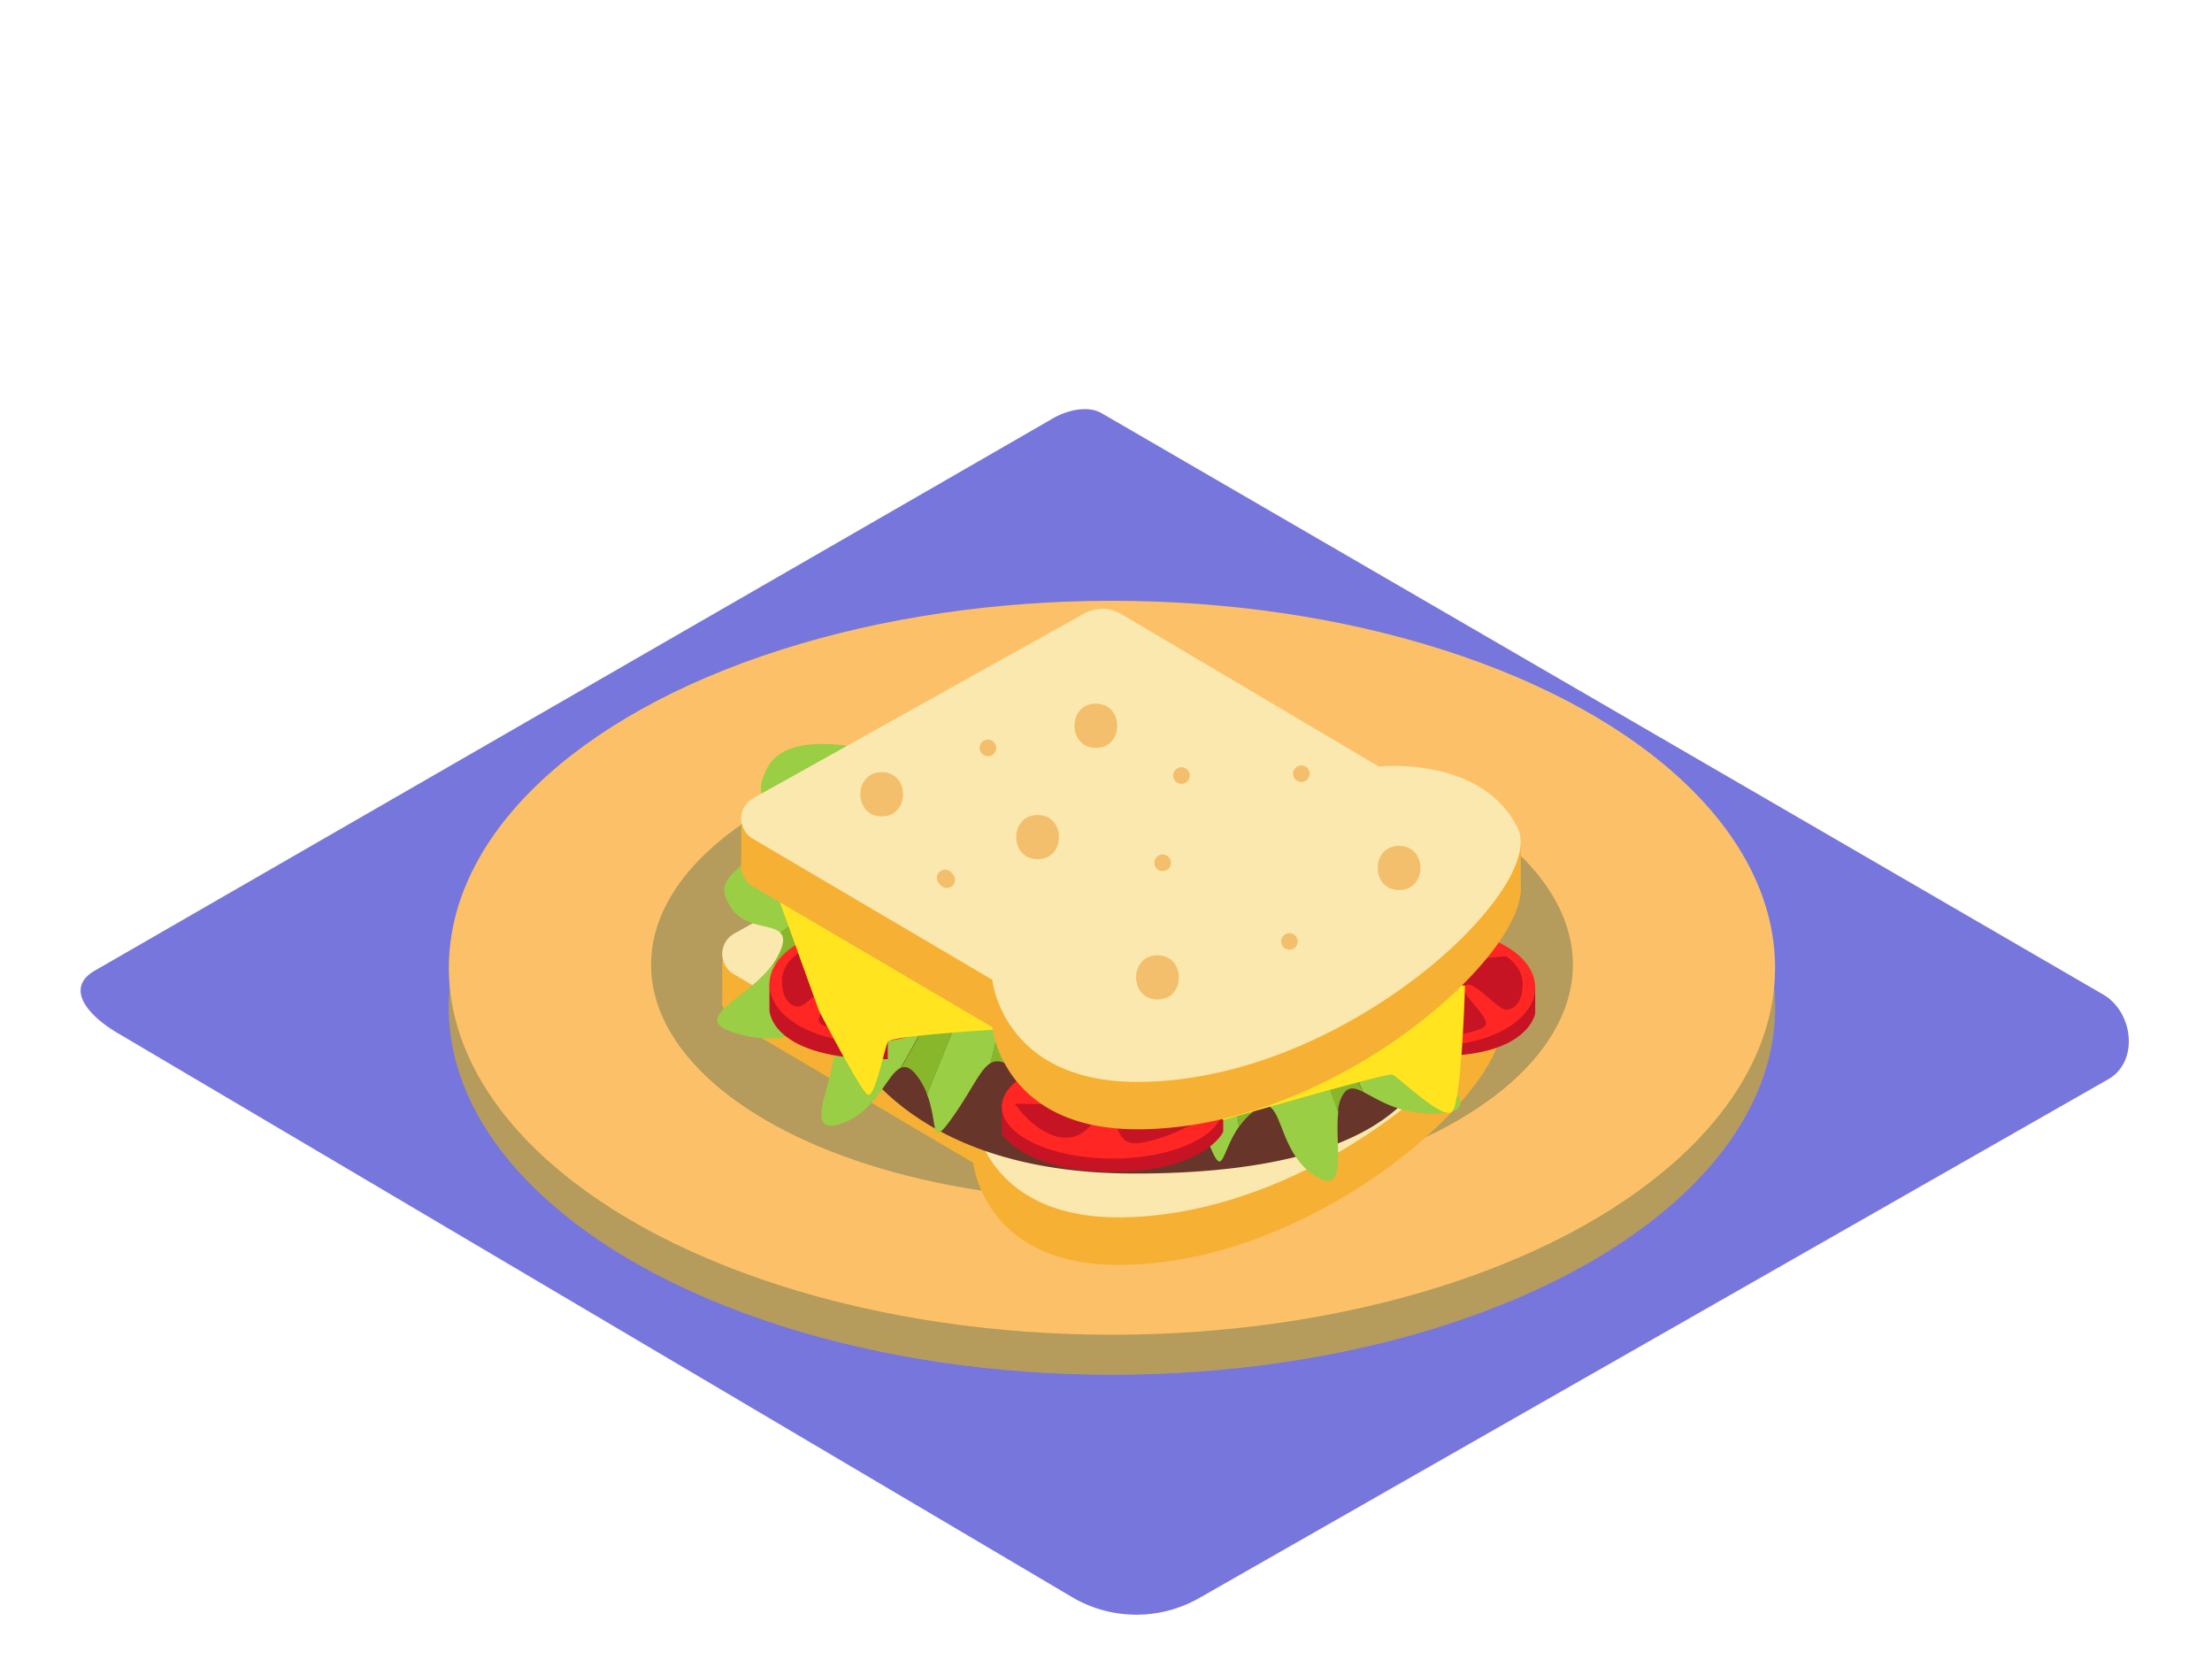 <svg id="Layer_2" data-name="Layer 2" xmlns="http://www.w3.org/2000/svg" viewBox="0 0 400 300" width="406" height="306" class="illustration styles_illustrationTablet__1DWOa"><title>PP</title><path d="M194.28,288.31,21.78,186.36c-5.49-3.08-10.2-8.15-4.85-11.46L190.05,75.12c2.6-1.61,6.54-2.66,9.18-1.13L380.31,179.09c5.49,3.19,6.48,12.1,1,15.29L217,288.15A22.94,22.94,0,0,1,194.28,288.31Z" fill="#7676dd"></path><ellipse cx="201.08" cy="181.49" rx="119.91" ry="66.36" fill="#fcc168"></ellipse><ellipse cx="201.08" cy="181.49" rx="119.91" ry="66.36" fill="#093e3e" opacity="0.29"></ellipse><ellipse cx="201.08" cy="174.26" rx="119.91" ry="66.36" fill="#fcc168"></ellipse><ellipse cx="201.08" cy="173.7" rx="83.35" ry="42.6" fill="#093e3e" opacity="0.29"></ellipse><polyline points="130.6 173.02 130.6 181.14 237.8 185.23 271.56 185.23 271.56 175.13" fill="#f6b034"></polyline><path d="M132.68,184,176,209.53S177.81,228,202.23,228c37.37,0,74.12-34.95,68.82-45.81C264.58,168.93,245.9,171,245.9,171l-46.56-27.56a6.8,6.8,0,0,0-6.78-.09l-59.8,33.37A4.22,4.22,0,0,0,132.68,184Z" fill="#f6b034"></path><path d="M132.68,175.41,176,200.92s1.81,18.47,26.23,18.47c37.37,0,74.12-34.95,68.82-45.81-6.47-13.26-25.15-11.21-25.15-11.21l-46.56-27.56a6.8,6.8,0,0,0-6.78-.09l-59.8,33.37A4.22,4.22,0,0,0,132.68,175.41Z" fill="#fbe8ae"></path><path d="M152.77,187.12c.45.61,10.26,24.27,52.11,24.35,49.22.1,53.38-18.75,54.28-22.23s.3-11,0-10.9-103.67.76-105,2.27S152.77,187.12,152.77,187.12Z" fill="#67352a"></path><path d="M226.14,149.09c-.38-1-.75-2-1.12-3l6.73-.31a60.46,60.46,0,0,0,5.88,11.77,140.42,140.42,0,0,0,15.45,24.92,54.6,54.6,0,0,0,3.93,5.07c3.32,7.26,12.57,12.82,2.52,13.08-6.59.17-10.46-2.65-13-3.89q-4.86-10.1-9.32-20.37C233.77,167.16,230,158.1,226.14,149.09Z" fill="#99ce45"></path><path d="M219,146.34l3.1-.14,1.37,3.18L242,200.26c-.71,6,1.94,15.76-4.43,11.49-5.39-3.61-5.7-10.66-7.79-12.23q-2.08-7.15-3.73-14.41C224.46,172.09,221.8,159.2,219,146.34Z" fill="#99ce45"></path><path d="M213.64,148.68c0-.7-.06-1.4-.09-2.1l2.84-.13a1.16,1.16,0,0,0-.47,1.15L224.05,203c-3.44,4.9-2.75,10.06-5.72,2.33-2.07-5.4-2.57-9.05-4.11-10.51q0-22.56-.09-45.12A1.28,1.28,0,0,0,213.64,148.68Z" fill="#99ce45"></path><path d="M235.25,145.59l1.17-.05a1.08,1.08,0,0,0,.33,1.65c8.6,5.08,16,12.29,25.12,16.23a8.64,8.64,0,0,0,1,2.12c4.55,7.25,8.13,9.15,3.48,13.33-3.1,2.79-7.51,1.06-9.48,2.07-8.2-10.21-14.66-21.61-20.81-33.19C235.8,147,235.53,146.31,235.25,145.59Z" fill="#99ce45"></path><path d="M243,145.24s20.64-2.12,23.14,7.28c1.22,4.58-.61,6.06-2.27,7.22-8.41-4.7-16.75-9.51-25.11-14.31Z" fill="#99ce45"></path><path d="M208.88,147.45l.26-.66.51,0-.45.94A1.34,1.34,0,0,0,208.88,147.45Z" fill="#99ce45"></path><path d="M211.18,149.5c.06,1,.11,1.93.19,2.89a177.69,177.69,0,0,1-9.3,44.81c-1.66-.11-2.23-1.55-2.32-4.95-.16-6.11,6.47-14.54,1.52-15.82,2.13-4.57,3.17-9.61,4.84-14.36C207.61,157.8,209.32,153.62,211.18,149.5Z" fill="#99ce45"></path><path d="M206.52,195.12a1.21,1.21,0,0,0,.19.84l-1,.4c.31-.72.63-1.44.93-2.17Z" fill="#99ce45"></path><path d="M236.75,147.19a1.08,1.08,0,0,1-.33-1.65l2.36-.11c8.35,4.8,16.7,9.61,25.11,14.31-1.35.94-2.6,1.68-2,3.68C252.7,159.48,245.35,152.27,236.75,147.19Z" fill="#88b72c"></path><path d="M237.63,157.52a60.46,60.46,0,0,1-5.88-11.77l3.5-.16c.28.72.55,1.43.83,2.14,6.15,11.58,12.61,23,20.81,33.19-1,.5-1.36,1.68-.65,4.43a12.85,12.85,0,0,0,.78,2.16,54.6,54.6,0,0,1-3.93-5.07A140.42,140.42,0,0,1,237.63,157.52Z" fill="#88b72c"></path><path d="M222.13,146.19l2.89-.13c.37,1,.74,2,1.12,3,3.86,9,7.62,18.07,11,27.25q4.47,10.27,9.32,20.37c-1.73-.84-2.88-1-3.87,1a7.76,7.76,0,0,0-.66,2.53l-18.47-50.88Z" fill="#88b72c"></path><path d="M216.39,146.46l2.64-.12c2.77,12.86,5.43,25.75,7,38.78q1.66,7.25,3.73,14.41c-.78-.59-1.81-.41-3.45,1a13.42,13.42,0,0,0-2.24,2.5l-8.14-55.41A1.16,1.16,0,0,1,216.39,146.46Z" fill="#88b72c"></path><path d="M208.32,146.83l.81,0-.26.66a1.34,1.34,0,0,1,.33.26l.45-.94,3.9-.18c0,.7,0,1.4.09,2.1a1.28,1.28,0,0,1,.49,1q0,22.56.09,45.12c-1.05-1-2.59-1-5.47.27l-2,.86a1.21,1.21,0,0,1-.19-.84l.1-.93c-.3.73-.62,1.45-.93,2.17a9.56,9.56,0,0,1-3.63.85,177.69,177.69,0,0,0,9.3-44.81c-.08-1-.13-1.93-.19-2.89-1.86,4.12-3.58,8.3-5.08,12.57-1.67,4.75-2.71,9.8-4.84,14.36l-.22-.06C195.68,175.29,208.32,146.83,208.32,146.83Z" fill="#88b72c"></path><path d="M178.45,144.24l1.81-2.67-6.46-1.9a60.46,60.46,0,0,1-8.52,10,140.42,140.42,0,0,1-21,20.52,54.6,54.6,0,0,1-5,4c-5,6.26-15.27,9.46-5.57,12.1,6.36,1.73,10.79-.08,13.58-.67q7.12-8.65,13.91-17.56C166.74,160,172.55,152.07,178.45,144.24Z" fill="#99ce45"></path><path d="M186,143.26l-3-.88-2.09,2.76-30.07,45c-.73,6-5.64,14.85,1.56,12.22,6.1-2.22,8.07-9,10.48-10q3.72-6.45,7.06-13.1C174.6,167,180.25,155.09,186,143.26Z" fill="#99ce45"></path><path d="M190.69,146.83c.21-.67.39-1.34.59-2l-2.73-.8a1.16,1.16,0,0,1,.19,1.23l-21.11,51.87c2.17,5.58.28,10.42,5,3.62,3.3-4.75,4.65-8.18,6.49-9.23L190,147.71A1.28,1.28,0,0,1,190.69,146.83Z" fill="#99ce45"></path><path d="M170.44,138.67l-1.12-.33a1.08,1.08,0,0,1-.71,1.52c-9.57,2.88-18.43,8.13-28.27,9.77a8.64,8.64,0,0,1-1.49,1.81c-6.15,6-10.08,6.95-6.56,12.11,2.35,3.45,7,2.82,8.71,4.27,10.4-8,19.39-17.49,28.12-27.27C169.56,139.94,170,139.3,170.44,138.67Z" fill="#99ce45"></path><path d="M163,136.48s-19.54-7-24.21,1.55c-2.28,4.16-.86,6,.49,7.56,9.29-2.55,18.54-5.24,27.79-7.91Z" fill="#99ce45"></path><path d="M195.61,146.76c0-.24-.06-.47-.09-.7l-.49-.15c.07.34.14.68.21,1A1.34,1.34,0,0,1,195.61,146.76Z" fill="#99ce45"></path><path d="M192.88,148.2c-.29.92-.57,1.84-.87,2.76a177.69,177.69,0,0,0-1.65,45.74c1.64.29,2.54-1,3.43-4.25,1.61-5.9-2.81-15.66,2.3-15.73-1-4.94-.78-10.09-1.27-15.1C194.37,157.12,193.7,152.65,192.88,148.2Z" fill="#99ce45"></path><path d="M186.53,193.62a1.21,1.21,0,0,1-.38.77l.89.63c-.13-.78-.27-1.55-.39-2.33Z" fill="#99ce45"></path><path d="M168.61,139.86a1.08,1.08,0,0,0,.71-1.52l-2.26-.67c-9.26,2.67-18.51,5.35-27.79,7.91,1.09,1.24,2.12,2.25,1.08,4.05C150.18,148,159,142.75,168.61,139.86Z" fill="#88b72c"></path><path d="M165.28,149.69a60.46,60.46,0,0,0,8.52-10l-3.36-1c-.44.63-.87,1.26-1.32,1.88-8.73,9.78-17.72,19.31-28.12,27.27.83.72.92,2-.42,4.46a12.85,12.85,0,0,1-1.27,1.91,54.6,54.6,0,0,0,5-4A140.42,140.42,0,0,0,165.28,149.69Z" fill="#88b72c"></path><path d="M183,142.39l-2.77-.82-1.81,2.67c-5.9,7.84-11.71,15.73-17.22,23.83q-6.79,8.91-13.91,17.56c1.88-.4,3-.25,3.52,1.91a7.76,7.76,0,0,1,0,2.62l30.07-45Z" fill="#88b72c"></path><path d="M188.55,144l-2.54-.75c-5.75,11.83-11.41,23.72-16,36q-3.34,6.65-7.06,13.1c.9-.38,1.86,0,3.12,1.79a13.42,13.42,0,0,1,1.58,3l21.11-51.87A1.16,1.16,0,0,0,188.55,144Z" fill="#88b72c"></path><path d="M196.29,146.29l-.78-.23c0,.24.06.47.09.7a1.34,1.34,0,0,0-.38.17c-.07-.34-.14-.68-.21-1l-3.75-1.1c-.19.67-.38,1.35-.59,2a1.28,1.28,0,0,0-.72.88l-10.85,43.8c1.26-.72,2.74-.33,5.25,1.56.64.49,1.23.92,1.78,1.32a1.21,1.21,0,0,0,.38-.77l.12-.93c.12.78.26,1.55.39,2.33a9.56,9.56,0,0,0,3.32,1.69A177.69,177.69,0,0,1,192,151c.31-.92.58-1.84.87-2.76.82,4.44,1.49,8.91,1.93,13.42.49,5,.3,10.16,1.27,15.1h.23C201.79,177,196.29,146.29,196.29,146.29Z" fill="#88b72c"></path><path d="M139.14,176.94v5s.08,9.08,21.4,8.84v-3.17s-9.79-.82-14.1-2.84C141.41,182.46,139.38,179.29,139.14,176.94Z" fill="#c61424"></path><ellipse cx="156.88" cy="177.24" rx="17.74" ry="10.46" fill="#ff2624"></ellipse><path d="M144.4,171.59s-3,1.83-3,5,1.43,4.68,3,4.68,5.94-5.63,7.42-4.35-4.85,5.67-3.6,7.27,12.5,2.91,14.55,1.31,4.45-9-1.54-11.07S144.4,171.59,144.4,171.59Z" fill="#c61424"></path><path d="M277.61,177.52v5s-1.61,10.42-26.7,7l1.35-2.28s13.73.14,18.05-1.88C275.34,183,277.36,179.87,277.61,177.52Z" fill="#c61424"></path><ellipse cx="259.87" cy="177.82" rx="17.74" ry="10.46" fill="#ff2624"></ellipse><path d="M272.35,172.17s3,1.83,3,5-1.43,4.68-3,4.68-5.94-5.63-7.42-4.35,4.85,5.67,3.6,7.27S256,187.69,254,186.1s-4.45-9,1.54-11.07S272.35,172.17,272.35,172.17Z" fill="#c61424"></path><path d="M181.16,198.84v5.47s4,6.84,20.19,6.84,19.85-7.06,19.85-7.27v-5" fill="#c61424"></path><ellipse cx="201.18" cy="199.41" rx="20.02" ry="9.35" fill="#ff2624"></ellipse><path d="M183.51,198.84s4,5.93,9,6.15,6.12-6,8-4.39,1.31,5.8,5.33,5.37,12.55-3.88,12.75-6.56" fill="#c61424"></path><path d="M208.88,184.13c-1.3-.2-47.6,1.78-48.34,3.52s-2.36,10.31-3.66,9.55-8.76-15.12-8.76-15.12l-8.06-22.34,124.86,17.78s-.59,21-2.31,22.74-9.77-6.4-10.9-6.69-30.51,8.23-30.51,8.23Z" fill="#ffe41f"></path><polyline points="134.04 148.53 134.04 156.65 241.24 160.74 275.01 160.74 275.01 150.64" fill="#f6b034"></polyline><path d="M136.12,159.53,179.44,185s1.81,18.47,26.23,18.47c37.37,0,74.12-34.95,68.82-45.81-6.47-13.26-25.15-11.21-25.15-11.21l-46.56-27.56a6.8,6.8,0,0,0-6.78-.09l-59.8,33.37A4.22,4.22,0,0,0,136.12,159.53Z" fill="#f6b034"></path><path d="M136.12,150.92l43.32,25.51s1.81,18.47,26.23,18.47c37.37,0,74.12-34.95,68.82-45.81-6.47-13.26-25.15-11.21-25.15-11.21l-46.56-27.56a6.8,6.8,0,0,0-6.78-.09l-59.8,33.37A4.22,4.22,0,0,0,136.12,150.92Z" fill="#fbe8ae"></path><path d="M198.16,126.5c-5.15,0-5.16,8,0,8S203.32,126.5,198.16,126.5Z" fill="#f4bf6c"></path><path d="M253,152.21c-5.15,0-5.16,8,0,8S258.15,152.21,253,152.21Z" fill="#f4bf6c"></path><path d="M209.31,172c-5.15,0-5.16,8,0,8S214.47,172,209.31,172Z" fill="#f4bf6c"></path><path d="M187.63,146.63c-5.15,0-5.16,8,0,8S192.79,146.63,187.63,146.63Z" fill="#f4bf6c"></path><path d="M159.44,138.89c-5.15,0-5.16,8,0,8S164.6,138.89,159.44,138.89Z" fill="#f4bf6c"></path><path d="M210.24,153.78a1.5,1.5,0,0,0,0,3A1.5,1.5,0,0,0,210.24,153.78Z" fill="#f4bf6c"></path><path d="M235.33,137.67a1.5,1.5,0,0,0,0,3A1.5,1.5,0,0,0,235.33,137.67Z" fill="#f4bf6c"></path><path d="M233.17,168a1.5,1.5,0,0,0,0,3A1.5,1.5,0,0,0,233.17,168Z" fill="#f4bf6c"></path><path d="M213.65,138a1.5,1.5,0,0,0,0,3A1.5,1.5,0,0,0,213.65,138Z" fill="#f4bf6c"></path><path d="M178.65,133a1.5,1.5,0,0,0,0,3A1.5,1.5,0,0,0,178.65,133Z" fill="#f4bf6c"></path><path d="M172.27,157.32,172,157a1.5,1.5,0,1,0-2.12,2.12l.31.31a1.5,1.5,0,0,0,2.12-2.12Z" fill="#f4bf6c"></path></svg>